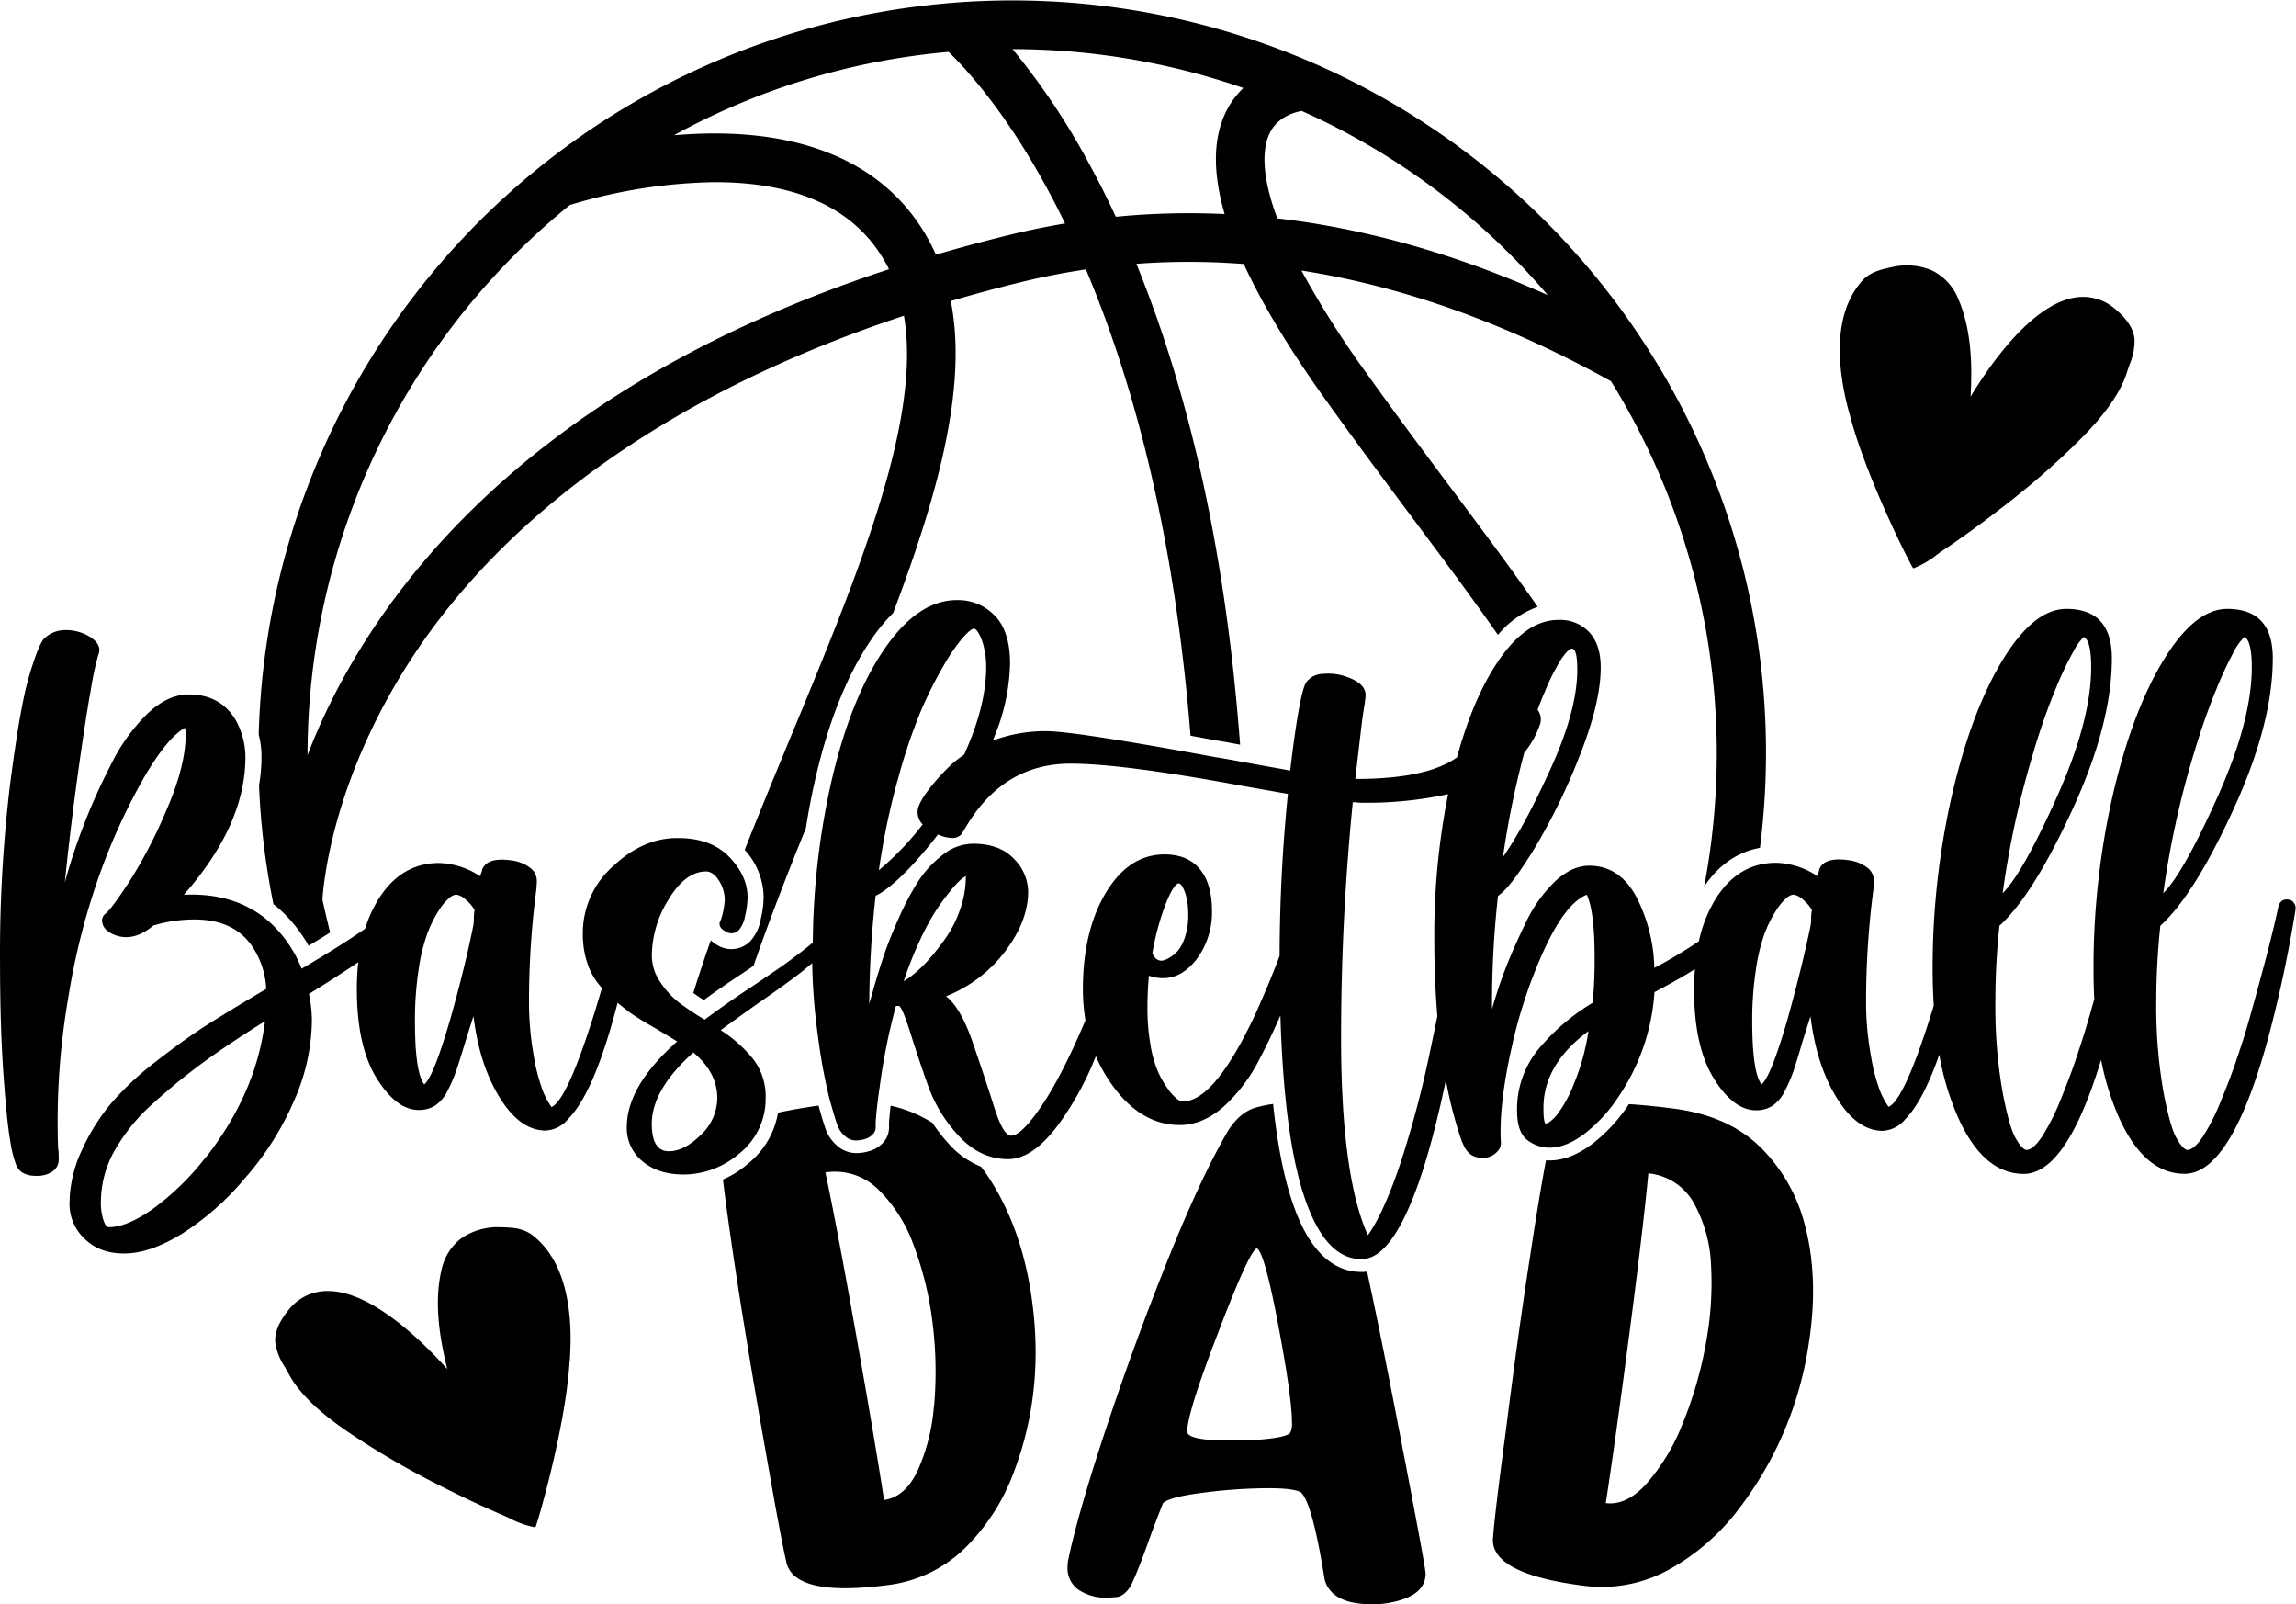 <svg id="katman_1" data-name="katman 1" xmlns="http://www.w3.org/2000/svg" viewBox="0 0 566.93 395.96"><path d="M68,417.61c-.33-2.54.71-5.24,3.16-8.26A12.06,12.06,0,0,1,81,404.57c10.93,0,23.83,13,29.42,19.25-1.84-7.59-3.34-16.35-1.39-24.59a13.28,13.28,0,0,1,4.88-7.69,15.9,15.9,0,0,1,9.72-2.72h.06c3,.09,5.56.18,8.08,2.21,8.56,6.9,9.59,20.11,8.95,30,0,.33,0,.67-.08,1s-.05.55-.07.83c-1.16,16.28-8.06,39.71-8.36,39.95l-.07.06H132a23.12,23.12,0,0,1-6.22-2.22c-.65-.31-1.26-.59-1.86-.85-5.1-2.2-10.43-4.7-15.82-7.46a206,206,0,0,1-18-10.24c-6-3.85-12.17-8.07-16.55-13.63a21.26,21.26,0,0,1-2.11-3.17c-.3-.55-.63-1.12-.94-1.67l-.24-.41A15.16,15.16,0,0,1,68,417.61Z" transform="translate(0.01 -85.88)"/><path d="M527.06,169.82c-.15-2.56-1.67-5-4.64-7.54a12.08,12.08,0,0,0-10.49-2.88c-10.74,2.07-21,17.18-25.35,24.37.4-7.8.26-16.69-3.19-24.42a13.3,13.3,0,0,0-6.22-6.65,15.86,15.86,0,0,0-10.06-.87h-.05c-2.92.65-5.43,1.21-7.53,3.67-7.14,8.38-5.7,21.55-3.24,31.12l.26,1c.08.27.15.54.23.81,4.15,15.78,15.28,37.52,15.61,37.7l.09,0,.08,0a22.56,22.56,0,0,0,5.7-3.33c.58-.42,1.13-.82,1.68-1.18,4.6-3.1,9.37-6.56,14.16-10.27A203.55,203.55,0,0,0,509.87,198c5.15-4.89,10.46-10.18,13.74-16.46a22.7,22.7,0,0,0,1.48-3.5c.19-.61.41-1.22.62-1.82l.16-.45A15.27,15.27,0,0,0,527.06,169.82Z" transform="translate(0.01 -85.88)"/><path d="M254.58,405.26q-2.49-16.23-10.06-28.11c-.73-1.14-1.49-2.23-2.29-3.27a20.9,20.9,0,0,1-7.8-5.47,41.72,41.72,0,0,1-4.22-5.38c-.63-.38-1.26-.75-1.91-1.1a32.17,32.17,0,0,0-8.4-3.11c-.17,1.54-.3,2.92-.39,4.15v1.22A5.55,5.55,0,0,1,218,368a7.44,7.44,0,0,1-3.26,2,11.26,11.26,0,0,1-3.38.52,7.12,7.12,0,0,1-4.48-1.67A10,10,0,0,1,204,365l-.07-.21c-.52-1.45-1.12-3.43-1.83-6-3.77.53-7.1,1.12-10,1.75a20.52,20.52,0,0,1-7.48,12.65,23.17,23.17,0,0,1-6.12,3.84q1.13,9.51,3.55,25.33,3,19.31,7.22,43.06,3.63,20.79,5,26.54,2.49,8.08,24.63,5.23a32.91,32.91,0,0,0,19.25-9.06,51,51,0,0,0,12.17-18.86Q258.17,428.68,254.58,405.26Zm-24,27.88a47.74,47.74,0,0,1-4.08,15.92c-2.07,4.28-4.82,6.64-8.22,7.08q-2.31-15-7-41.37t-7.48-39.48A15.19,15.19,0,0,1,217,379.65a36.27,36.27,0,0,1,8.54,13.48,82.35,82.35,0,0,1,4.3,16.3A97.45,97.45,0,0,1,230.62,433.14Z" transform="translate(0.01 -85.88)"/><path d="M344.79,435.42q-4-20.71-7.24-35.66a8.8,8.8,0,0,1-1.36.1c-7.44,0-13.17-5.73-17-17-2.15-6.21-3.78-14.4-4.85-24.47a32.63,32.63,0,0,0-4.16.86q-3.73,1-6.68,5.3Q296.7,376,288.29,397t-15.36,42q-6.94,21-9.26,32.34l-.09,1.39a6.49,6.49,0,0,0,2.67,5.55,12.08,12.08,0,0,0,6.76,2c.19,0,1-.05,2.41-.13s2.7-1,3.83-2.89q1.88-3.91,5.08-13c1.78-4.68,2.72-7.13,2.85-7.34q1.59-1.47,9.08-2.46a125.82,125.82,0,0,1,17-1.22q6.06,0,7.93,1,2.85,2.54,5.88,21.54,1.68,6.12,11.75,6.12a23.67,23.67,0,0,0,7.84-1.31c3.56-1.3,5.34-3.4,5.34-6.28Q352,472.71,344.79,435.42Zm-26.27,4.24c-.66.55-2.26,1-4.81,1.31a68.18,68.18,0,0,1-8.46.49h-1.51q-10.61,0-10.6-2.21,0-4.56,7.48-24,7.92-20.81,9.71-21.21,2,.81,5.88,22.11Q319,431.42,319,437.05A4.82,4.82,0,0,1,318.52,439.66Z" transform="translate(0.01 -85.88)"/><path d="M445.47,387.6a41.18,41.18,0,0,0-11-18.73q-7.87-7.61-21.27-9.35c-4.09-.52-7.74-.89-11-1.09a40.22,40.22,0,0,1-9.06,9.83c-3.61,2.7-7.14,4.07-10.49,4.07-.31,0-.63,0-.93,0Q380,381.43,377.8,396q-3,19.29-6,43.2Q369,460.08,368.61,466q0,8.4,22.09,11.27a34.38,34.38,0,0,0,21.23-3.84,54.93,54.93,0,0,0,17.39-15.05,88.15,88.15,0,0,0,17.34-41.17Q449.17,400.94,445.47,387.6Zm-23.83,27.32a98.6,98.6,0,0,1-6.42,23,50.3,50.3,0,0,1-8.73,14.27q-4.92,5.38-10,4.72,2.32-15,5.79-41.52T407,375.52a14.42,14.42,0,0,1,11.34,7.53,34.28,34.28,0,0,1,4.14,15.12A79.55,79.55,0,0,1,421.64,414.92Z" transform="translate(0.01 -85.88)"/><path d="M430.36,226.11A186.17,186.17,0,0,0,63.87,267.2v0a21.85,21.85,0,0,1,.69,5.46,41,41,0,0,1-.61,7.05,184.33,184.33,0,0,0,3.56,29.37c.8.61,1.58,1.27,2.33,2a36,36,0,0,1,6.35,8.25c1.89-1.13,3.67-2.22,5.32-3.26q-1-4-1.91-8.13c.34-5.17,3-30.82,22.65-60.5,24.3-36.62,66.11-65.52,120.94-83.61,4.43,25.77-11.27,63.68-27.88,103.76-3.84,9.29-7.73,18.68-11.44,28.08a17.48,17.48,0,0,1,4.67,11.67,23.68,23.68,0,0,1-.71,5.42,10.64,10.64,0,0,1-2.5,5.36,6.53,6.53,0,0,1-8.3,1A7.81,7.81,0,0,1,175.5,318q-2.3,6.51-4.32,13c.73.53,1.6,1.11,2.59,1.74,3.13-2.28,6.35-4.49,9.59-6.62l2.69-1.81c3.88-11.25,8.32-22.64,12.93-34,.69-4.48,1.55-8.85,2.55-13.1,3.27-13.86,7.86-25.13,13.63-33.51a44.15,44.15,0,0,1,5.37-6.51c11-29.09,18.43-55.77,14.23-77,5.65-1.66,11.45-3.23,17.27-4.65,5.28-1.3,10.69-2.35,16.09-3.16,13.21,31.33,21.79,68.71,25.5,111.11.12,1.35.23,2.69.34,4l6.69,1.22c1.41.22,3.27.55,5.55,1q-.27-3.59-.6-7.25C303,232.61,298,204.9,290.71,180.14A305.65,305.65,0,0,0,280.59,151a176.41,176.41,0,0,1,26.51.05c4.53,9.84,11.35,21.15,20.28,33.61,7.69,10.74,14.83,20.3,21.73,29.53,7.62,10.21,14.57,19.52,20.75,28.41a22.82,22.82,0,0,1,9.82-6.93c-6.3-9.07-13.33-18.49-20.94-28.67-6.87-9.2-14-18.72-21.58-29.34a231.49,231.49,0,0,1-15.82-25c25.06,3.89,50.76,13.08,76.44,27.33a174.69,174.69,0,0,1,23,124.74c3.61-5.35,8.23-8.55,13.78-9.56A185.26,185.26,0,0,0,430.36,226.11ZM75.92,272.27A175.17,175.17,0,0,1,140.7,136.48a129.84,129.84,0,0,1,35.63-5.63h.17c21.46,0,35.91,7.23,43,21.49C123.82,183.71,88.69,239.07,75.92,272.27ZM249.16,143.89c-6.07,1.48-12.15,3.12-18.07,4.85-8.78-19.58-27.64-29.92-54.6-29.92h-.42c-3.12,0-6.36.17-9.67.45a171.93,171.93,0,0,1,67.82-20.58c4,3.86,13.92,14.42,24.56,34.15,1.42,2.61,2.82,5.37,4.2,8.2C258.35,141.81,253.7,142.77,249.16,143.89Zm53.6-30.51q-4.87,9.81-.38,25.34a186.51,186.51,0,0,0-26.87.67c-2.1-4.53-4.31-8.91-6.54-13A172.52,172.52,0,0,0,250,98a175.13,175.13,0,0,1,57,9.6A21.09,21.09,0,0,0,302.76,113.38Zm12.62,26.4c-4.33-11.61-3.42-17.81-1.89-21,1.87-3.84,5.66-5.09,7.92-5.51a171.53,171.53,0,0,1,60.74,45.45C359.77,148.69,337.33,142.3,315.38,139.78Z" transform="translate(0.01 -85.88)"/><path d="M566.41,308.78a1.75,1.75,0,0,0-1.45-.85,2.21,2.21,0,0,0-1.57.36,2.64,2.64,0,0,0-.84,1.45c-.08.48-.44,2.1-1.09,4.83s-1.63,6.64-3,11.71-2.67,9.86-4,14.37c-.72,2.33-1.55,4.85-2.47,7.54s-2.12,5.82-3.57,9.36a52.49,52.49,0,0,1-4.4,8.75q-2.24,3.43-4,3.44c-.72-.16-1.61-1.15-2.65-3s-2.14-5.73-3.26-11.77a123.18,123.18,0,0,1-1.69-22.21,178.54,178.54,0,0,1,1-18.35l.12-.12q8.22-7.49,17.93-28.61t9.72-37.31q0-12.18-11.23-12.19-8.08,0-15.81,12.74T521.62,282.4a192.36,192.36,0,0,0-4.7,42.67q0,3.84.19,7.42c-.78,2.81-1.57,5.54-2.37,8.16-.72,2.33-1.55,4.85-2.47,7.54s-2.11,5.82-3.56,9.36a53.23,53.23,0,0,1-4.41,8.75q-2.24,3.43-4,3.44c-.73-.16-1.61-1.15-2.66-3s-2.13-5.73-3.26-11.77a123.18,123.18,0,0,1-1.69-22.21,175.8,175.8,0,0,1,1-18.35l.12-.12q8.2-7.49,17.92-28.61t9.72-37.31q0-12.18-11.22-12.19-8.1,0-15.82,12.74T481.91,282.4a191.77,191.77,0,0,0-4.71,42.67c0,3.13.1,6.13.28,9-.17.58-.35,1.16-.52,1.73q-6.76,21.6-10.63,23.3a19.29,19.29,0,0,1-2-3.62,44.28,44.28,0,0,1-2.35-8.88,74.16,74.16,0,0,1-1.21-13.94,211.65,211.65,0,0,1,1.69-26.32,26.54,26.54,0,0,0,.24-3.14,4,4,0,0,0-1.63-3.14,9.55,9.55,0,0,0-4.4-1.81c-4.19-.64-6.69.12-7.49,2.3a2.3,2.3,0,0,1-.18.72c-.12.32-.22.6-.3.85a19.22,19.22,0,0,0-10.14-3.26q-9.18,0-14.73,8.57a33.1,33.1,0,0,0-4.35,10.79,115.69,115.69,0,0,1-11,6.59,40.15,40.15,0,0,0-4.59-17.8q-4.11-7.42-11.47-7.43-4.35,0-8.51,3.92a34.72,34.72,0,0,0-7.24,10.27c-2.05,4.22-3.71,8-4.95,11.22s-2.36,6.58-3.32,10V333.4A240.23,240.23,0,0,1,369.88,307c.08,0,.2-.08.36-.25q3-2.18,8.81-11.71a150.49,150.49,0,0,0,11-22.63q5.19-13.1,5.19-21.79,0-5.55-2.78-8.63a9.85,9.85,0,0,0-7.72-3.08q-8.1,0-15.16,10.68-5.94,9-9.83,23.26a24.67,24.67,0,0,1-2.18,1.31q-7.6,4-22.69,4h-.24q1.8-15.57,1.93-16.17.6-3.63.6-4.23.24-3.13-4.71-4.83a13.37,13.37,0,0,0-5.67-.72,5.25,5.25,0,0,0-4.23,2.05q-1.68,2.41-4,21.85-2.42-.48-5.43-1l-6.94-1.26q-3.93-.74-6.22-1.09-34.65-6.39-41.65-6.4a36.77,36.77,0,0,0-13.19,2.34c.15-.38.31-.75.45-1.13a49.65,49.65,0,0,0,3.81-17.87q0-8-3.75-11.83a12.56,12.56,0,0,0-9.41-3.86q-9.54,0-17.81,12t-13,32.17a186.12,186.12,0,0,0-4.73,40.39c-.71.59-1.48,1.22-2.33,1.87q-3.62,2.78-5.61,4.16t-7.19,4.89q-5.91,3.87-11.58,8.09a70.17,70.17,0,0,1-6.58-4.41,21.52,21.52,0,0,1-4.35-4.83,11.57,11.57,0,0,1-2.11-6.7,26.51,26.51,0,0,1,4-13.52q4.23-7.12,9.42-7.12c1.12,0,2.17.74,3.14,2.23a8.85,8.85,0,0,1,1.44,4.89,18.69,18.69,0,0,1-1,4.95l-.12.12c-.41,1.05,0,1.89,1.21,2.54a2.56,2.56,0,0,0,3.5-.37,7.58,7.58,0,0,0,1.45-3.44,20.4,20.4,0,0,0,.6-4.52q0-5.31-4.53-10t-12.86-4.65q-8.44,0-15.87,7a22,22,0,0,0-7.42,16.54,22.53,22.53,0,0,0,1.44,8.27,17.17,17.17,0,0,0,3.28,5.21q-.92,3.13-1.83,6.08-6.75,21.6-10.62,23.3a19.29,19.29,0,0,1-2-3.62,44.12,44.12,0,0,1-2.36-8.88,75,75,0,0,1-1.2-13.94,211.65,211.65,0,0,1,1.69-26.32,26.54,26.54,0,0,0,.24-3.14,4,4,0,0,0-1.63-3.14,9.59,9.59,0,0,0-4.41-1.81c-4.18-.64-6.68.12-7.48,2.3a2.3,2.3,0,0,1-.18.72c-.12.32-.23.6-.31.85a19.17,19.17,0,0,0-10.14-3.26q-9.17,0-14.72,8.57a31,31,0,0,0-3.52,7.65Q84,319.41,74.47,325a31.11,31.11,0,0,0-7.36-11q-8.34-7.85-21.73-7.25,15.21-17.25,15.21-34a18.88,18.88,0,0,0-2.3-8.93q-3.74-6.53-11.71-6.52-5.19,0-10.2,4.77a45.61,45.61,0,0,0-8.93,12.43A149.08,149.08,0,0,0,16,303.71q1.34-13.17,3.2-26.62t3.2-20.83a74.84,74.84,0,0,1,1.81-8.57q1.2-2.66-2.17-4.71a11.38,11.38,0,0,0-5.86-1.57,7.5,7.5,0,0,0-5.49,2.3Q9.27,245.65,7.11,253T2.46,279.68A346.78,346.78,0,0,0,0,323.38Q0,339,.83,350.85t1.69,16.66a27.52,27.52,0,0,0,1.57,6.21q1.2,2.41,4.83,2.42a7.36,7.36,0,0,0,2.17-.24c2.5-.73,3.62-2.22,3.38-4.47v-1a2.06,2.06,0,0,0-.12-.84,179.75,179.75,0,0,1,2.48-37.3A170,170,0,0,1,25.22,300,150.2,150.2,0,0,1,35.9,277.21q5.49-9.24,9.72-11.65a4.21,4.21,0,0,1,.24,1.33q0,8-4.71,18.83A120.22,120.22,0,0,1,32,303.4q-4.47,6.83-5.92,8a2.09,2.09,0,0,0-.84,2.17c.24,1.45,1.4,2.54,3.5,3.26q4.46,1.45,9.17-2.53H38a35.35,35.35,0,0,1,10-1.45q10.26,0,14.73,7.36a20.59,20.59,0,0,1,3,9.78q-8.58,5.07-14.31,8.69t-12.85,9.18a73.28,73.28,0,0,0-11.29,10.56,50.84,50.84,0,0,0-7.12,11.47,31.33,31.33,0,0,0-3,13.22,11.65,11.65,0,0,0,3.68,8.51q3.67,3.69,9.84,3.68,6.39,0,14.37-4.95a67.21,67.21,0,0,0,15.33-13.52,72.53,72.53,0,0,0,12.25-19.31A50.1,50.1,0,0,0,77,338a31.26,31.26,0,0,0-.73-6.76q7.23-4.47,12.18-7.84a60.91,60.91,0,0,0-.35,6.63q0,14.13,4.89,22t10.44,7.85a7.49,7.49,0,0,0,4-1.09,9.36,9.36,0,0,0,3.14-3.8,36,36,0,0,0,2.11-4.89c.48-1.45,1.17-3.62,2.05-6.52q1-3.26,2.17-6.88,1.46,12,6.46,20.1t11.29,8.15a7.66,7.66,0,0,0,5.67-2.9q6.5-6.6,12.17-28.65c1.12.95,2.15,1.76,3,2.4,1.52,1.08,3.78,2.47,6.76,4.16l4.95,3q-12.44,11-12.44,21.13a10.56,10.56,0,0,0,3.86,8.45q3.87,3.25,10.14,3.26a21.19,21.19,0,0,0,13.65-5.07,17.29,17.29,0,0,0,6.64-13.77,15.23,15.23,0,0,0-2.9-9.41,32.43,32.43,0,0,0-8.21-7.37q3.62-2.66,9.42-6.76,6.27-4.33,9.59-6.88c1.13-.86,2.33-1.84,3.59-2.92a145.53,145.53,0,0,0,1.42,18,137.49,137.49,0,0,0,2.72,15c.84,3.14,1.55,5.51,2.11,7.12a6.77,6.77,0,0,0,1.93,2.66,4,4,0,0,0,2.48,1,7.69,7.69,0,0,0,2.41-.37,4.17,4.17,0,0,0,1.87-1.14,2.39,2.39,0,0,0,.73-1.63v-1.33c.16-2.42.48-5.35,1-8.81a151.35,151.35,0,0,1,4-19.92H222q.84.48,2.78,6.64c1.29,4.1,2.73,8.43,4.35,13a35.79,35.79,0,0,0,7.66,12.5q5.25,5.67,12.13,5.67,6,0,12.26-8.33a75,75,0,0,0,9.4-17.09,36.38,36.38,0,0,0,3.94,7q7.11,10,16.78,10,5.55,0,10.68-4.4A40.74,40.74,0,0,0,311.15,347c1.81-3.43,3.45-6.92,5-10.45q.9,30.3,6.08,45.28t14,14.85q8.21,0,15.45-23.06,2.72-8.72,5.33-21.1a103.9,103.9,0,0,0,4,15.31l.12.12q1.33,3.74,4.83,3.74a5.79,5.79,0,0,0,1.33-.12,4.89,4.89,0,0,0,2.6-1.63,3,3,0,0,0,.66-2.47v-.24q-.36-8.94,2.6-22.34a120.22,120.22,0,0,1,8.21-24.75q5.25-11.34,10.44-13.4,1.92,4.11,1.93,15.34a109.58,109.58,0,0,1-.48,11.34,52.08,52.08,0,0,0-13.65,11.77A23.35,23.35,0,0,0,374.58,360q0,5.31,2.48,7.25a8.92,8.92,0,0,0,5.61,1.93q4,0,8.57-3.44a37.34,37.34,0,0,0,8.46-9.24,52,52,0,0,0,8.81-25.71q5-2.65,7.72-4.29c.72-.42,1.48-.89,2.27-1.4-.13,1.6-.21,3.24-.21,5q0,14.13,4.88,22t10.45,7.85a7.45,7.45,0,0,0,4-1.09,9.28,9.28,0,0,0,3.14-3.8,36,36,0,0,0,2.11-4.89q.73-2.18,2-6.52c.65-2.17,1.37-4.46,2.18-6.88q1.44,12,6.46,20.1t11.28,8.15a7.68,7.68,0,0,0,5.68-2.9q4.37-4.44,8.37-15.9a67.1,67.1,0,0,0,4.55,15.3q6.27,14.13,16.29,14.13,10.55,0,19.11-28.15a66.51,66.51,0,0,0,4.31,14q6.28,14.13,16.3,14.13,11.35,0,20.4-32.6a313.68,313.68,0,0,0,7-32.59A2.11,2.11,0,0,0,566.41,308.78ZM542,270.87q2.54-8.33,5.25-14.85a88.45,88.45,0,0,1,4.4-9.42,13.24,13.24,0,0,1,2.54-3.5c1.21.65,1.81,3.14,1.81,7.49q0,13.16-8.45,32t-13.4,23.78A223.38,223.38,0,0,1,542,270.87Zm-39.72,0q2.54-8.33,5.25-14.85A86.09,86.09,0,0,1,512,246.6a13.29,13.29,0,0,1,2.53-3.5c1.21.65,1.81,3.14,1.81,7.49q0,13.16-8.45,32t-13.4,23.78A223.38,223.38,0,0,1,502.31,270.87Zm-451.74,101A65.16,65.16,0,0,1,38,384.11q-6.59,4.71-11.16,4.7c-.49,0-.93-.6-1.33-1.81a14,14,0,0,1-.61-4.46A26,26,0,0,1,28.23,370a46,46,0,0,1,9.84-12,155,155,0,0,1,12.56-10.2q6.09-4.41,14.79-9.84Q63.25,355.85,50.57,371.91ZM117,312.22c0,.76-.07,1.35-.07,1.75q-2,10.14-5.67,23.18-4.23,14.6-6.52,16.41-2.3-3-2.29-15.57a82.61,82.61,0,0,1,.9-12.74,45.25,45.25,0,0,1,2.18-9,29.87,29.87,0,0,1,2.77-5.55,13.43,13.43,0,0,1,2.6-3.14,3.27,3.27,0,0,1,1.69-.85,4.3,4.3,0,0,1,2.47,1.33,8.57,8.57,0,0,1,2,2.3l.12.12A11.51,11.51,0,0,0,117,312.22ZM173,366.06c-2.74,2.69-5.35,4-7.85,4-2.82,0-4.22-2.25-4.22-6.76q0-8.44,10.26-17.62,5.91,4.95,5.91,11.22A12.54,12.54,0,0,1,173,366.06Zm48.59-87.4a135.72,135.72,0,0,1,5.67-17A98.78,98.78,0,0,1,233,250.17a45,45,0,0,1,4.83-7c1.28-1.4,2.17-2.11,2.65-2.11.32,0,.73.4,1.21,1.21a12.63,12.63,0,0,1,1.27,3.5,20.49,20.49,0,0,1,.54,4.71q0,9.71-5.46,21.71a23.57,23.57,0,0,0-3.59,2.85,49.88,49.88,0,0,0-5.68,6.46c-1.36,1.93-2.09,3.38-2.17,4.35a4.22,4.22,0,0,0,1.22,3.53A71.54,71.54,0,0,1,217,300.69,181,181,0,0,1,221.57,278.66Zm7.61,44.24a32,32,0,0,1-3.81,3.62,11,11,0,0,1-1.93,1.33l-.36.36a90.75,90.75,0,0,1,4-10.14,60.12,60.12,0,0,1,4-7.42,57.13,57.13,0,0,1,3.5-4.77,24.43,24.43,0,0,1,2.53-2.78,4.85,4.85,0,0,1,1.21-.84l.24-.12a.92.92,0,0,0-.12.36,23.64,23.64,0,0,1-1.45,8,28.35,28.35,0,0,1-3.56,7A56.62,56.62,0,0,1,229.18,322.9Zm81.06,12.68Q300,357.79,292,357.79a2.81,2.81,0,0,1-1.39-.66,11.85,11.85,0,0,1-2.17-2.36,24.12,24.12,0,0,1-2.41-4.1A27.86,27.86,0,0,1,284.1,344a52.14,52.14,0,0,1-.78-9.42q0-3.86.36-7.85a10.85,10.85,0,0,0,3.5.61q4.59,0,8.21-4.59a19.3,19.3,0,0,0,3.86-12.07q0-6.65-3-10.26c-2-2.42-4.91-3.63-8.7-3.63q-8.81,0-14.48,9.42T267.38,330a46.8,46.8,0,0,0,.63,7.7l-.08.21q-5.74,13.57-10.75,20.95t-7.54,7.36q-1.94,0-4.17-7.06t-5.25-15.82q-3-8.75-6.64-11.53a33.9,33.9,0,0,0,14.61-11.1q5.67-7.49,5.67-14.73a11.64,11.64,0,0,0-3.5-8.09q-3.5-3.74-10.14-3.74a12.11,12.11,0,0,0-7.48,2.78,25.86,25.86,0,0,0-6.1,6.63,69.13,69.13,0,0,0-4.83,9.18q-2.35,5.31-3.62,9.11c-.84,2.54-1.65,5.13-2.41,7.79s-1.15,4-1.15,4.11A249,249,0,0,1,216.2,307q3.74-1.82,9.29-7.85,3.07-3.35,6.1-7.27l.06,0a8.54,8.54,0,0,0,3.38.85,2.91,2.91,0,0,0,2.29-.85c.49-.72.77-1.16.85-1.32q9.3-16.19,26.2-16.18,12.79,0,42.73,5.55L318,281.85q-2,19.66-2.05,40Q313.39,328.63,310.24,335.58Zm-25.71-14.37v-.12a63.37,63.37,0,0,1,3.32-12.19q2-4.95,3.2-4.95.36,0,.84.72a9.55,9.55,0,0,1,1,2.6,17.84,17.84,0,0,1,.48,4.4,17.08,17.08,0,0,1-.72,5.25,11.32,11.32,0,0,1-1.57,3.32,7.87,7.87,0,0,1-2,1.82,6.91,6.91,0,0,1-1.63.84,3.28,3.28,0,0,1-.72.12C285.81,323,285.09,322.42,284.53,321.21Zm101.1-72.86c1.09-1.56,1.91-2.35,2.48-2.35q1.32,0,1.32,5.19,0,10-6.58,24.45t-11.77,21.79a219.6,219.6,0,0,1,5.27-25.78,22.08,22.08,0,0,0,3.91-7.06,3.9,3.9,0,0,0-.63-3.5q.9-2.43,1.84-4.59A53.2,53.2,0,0,1,385.63,248.35ZM353.1,345.42a255.68,255.68,0,0,1-7.19,27.22q-3.92,11.82-7.78,17.62a1.91,1.91,0,0,1-.37.49l-.36-.73q-6.27-14.85-6.27-47.92,0-29.22,2.89-58.19c.32,0,.71,0,1.15.06s.78.06,1,.06a94.57,94.57,0,0,0,21.39-2.12,176.8,176.8,0,0,0-3.41,35.44q0,10.33.75,19.35Q354.12,340.57,353.1,345.42Zm35.49,8.08a31,31,0,0,1-4.23,7.67c-1.2,1.37-2.13,2.05-2.77,2.05-.33-.32-.49-1.61-.49-3.86q0-10.74,11.11-18.95A55.24,55.24,0,0,1,388.59,353.5Zm58.61-41.28c0,.76-.06,1.35-.06,1.75q-2.06,10.14-5.68,23.18-4.21,14.6-6.52,16.41-2.28-3-2.29-15.57a81.32,81.32,0,0,1,.91-12.74,45.35,45.35,0,0,1,2.17-9,29.26,29.26,0,0,1,2.78-5.55,13.44,13.44,0,0,1,2.59-3.14,3.3,3.3,0,0,1,1.69-.85,4.32,4.32,0,0,1,2.48,1.33,8.5,8.5,0,0,1,2,2.3l.12.12A13,13,0,0,0,447.2,312.22Z" transform="translate(0.01 -85.88)"/></svg>
